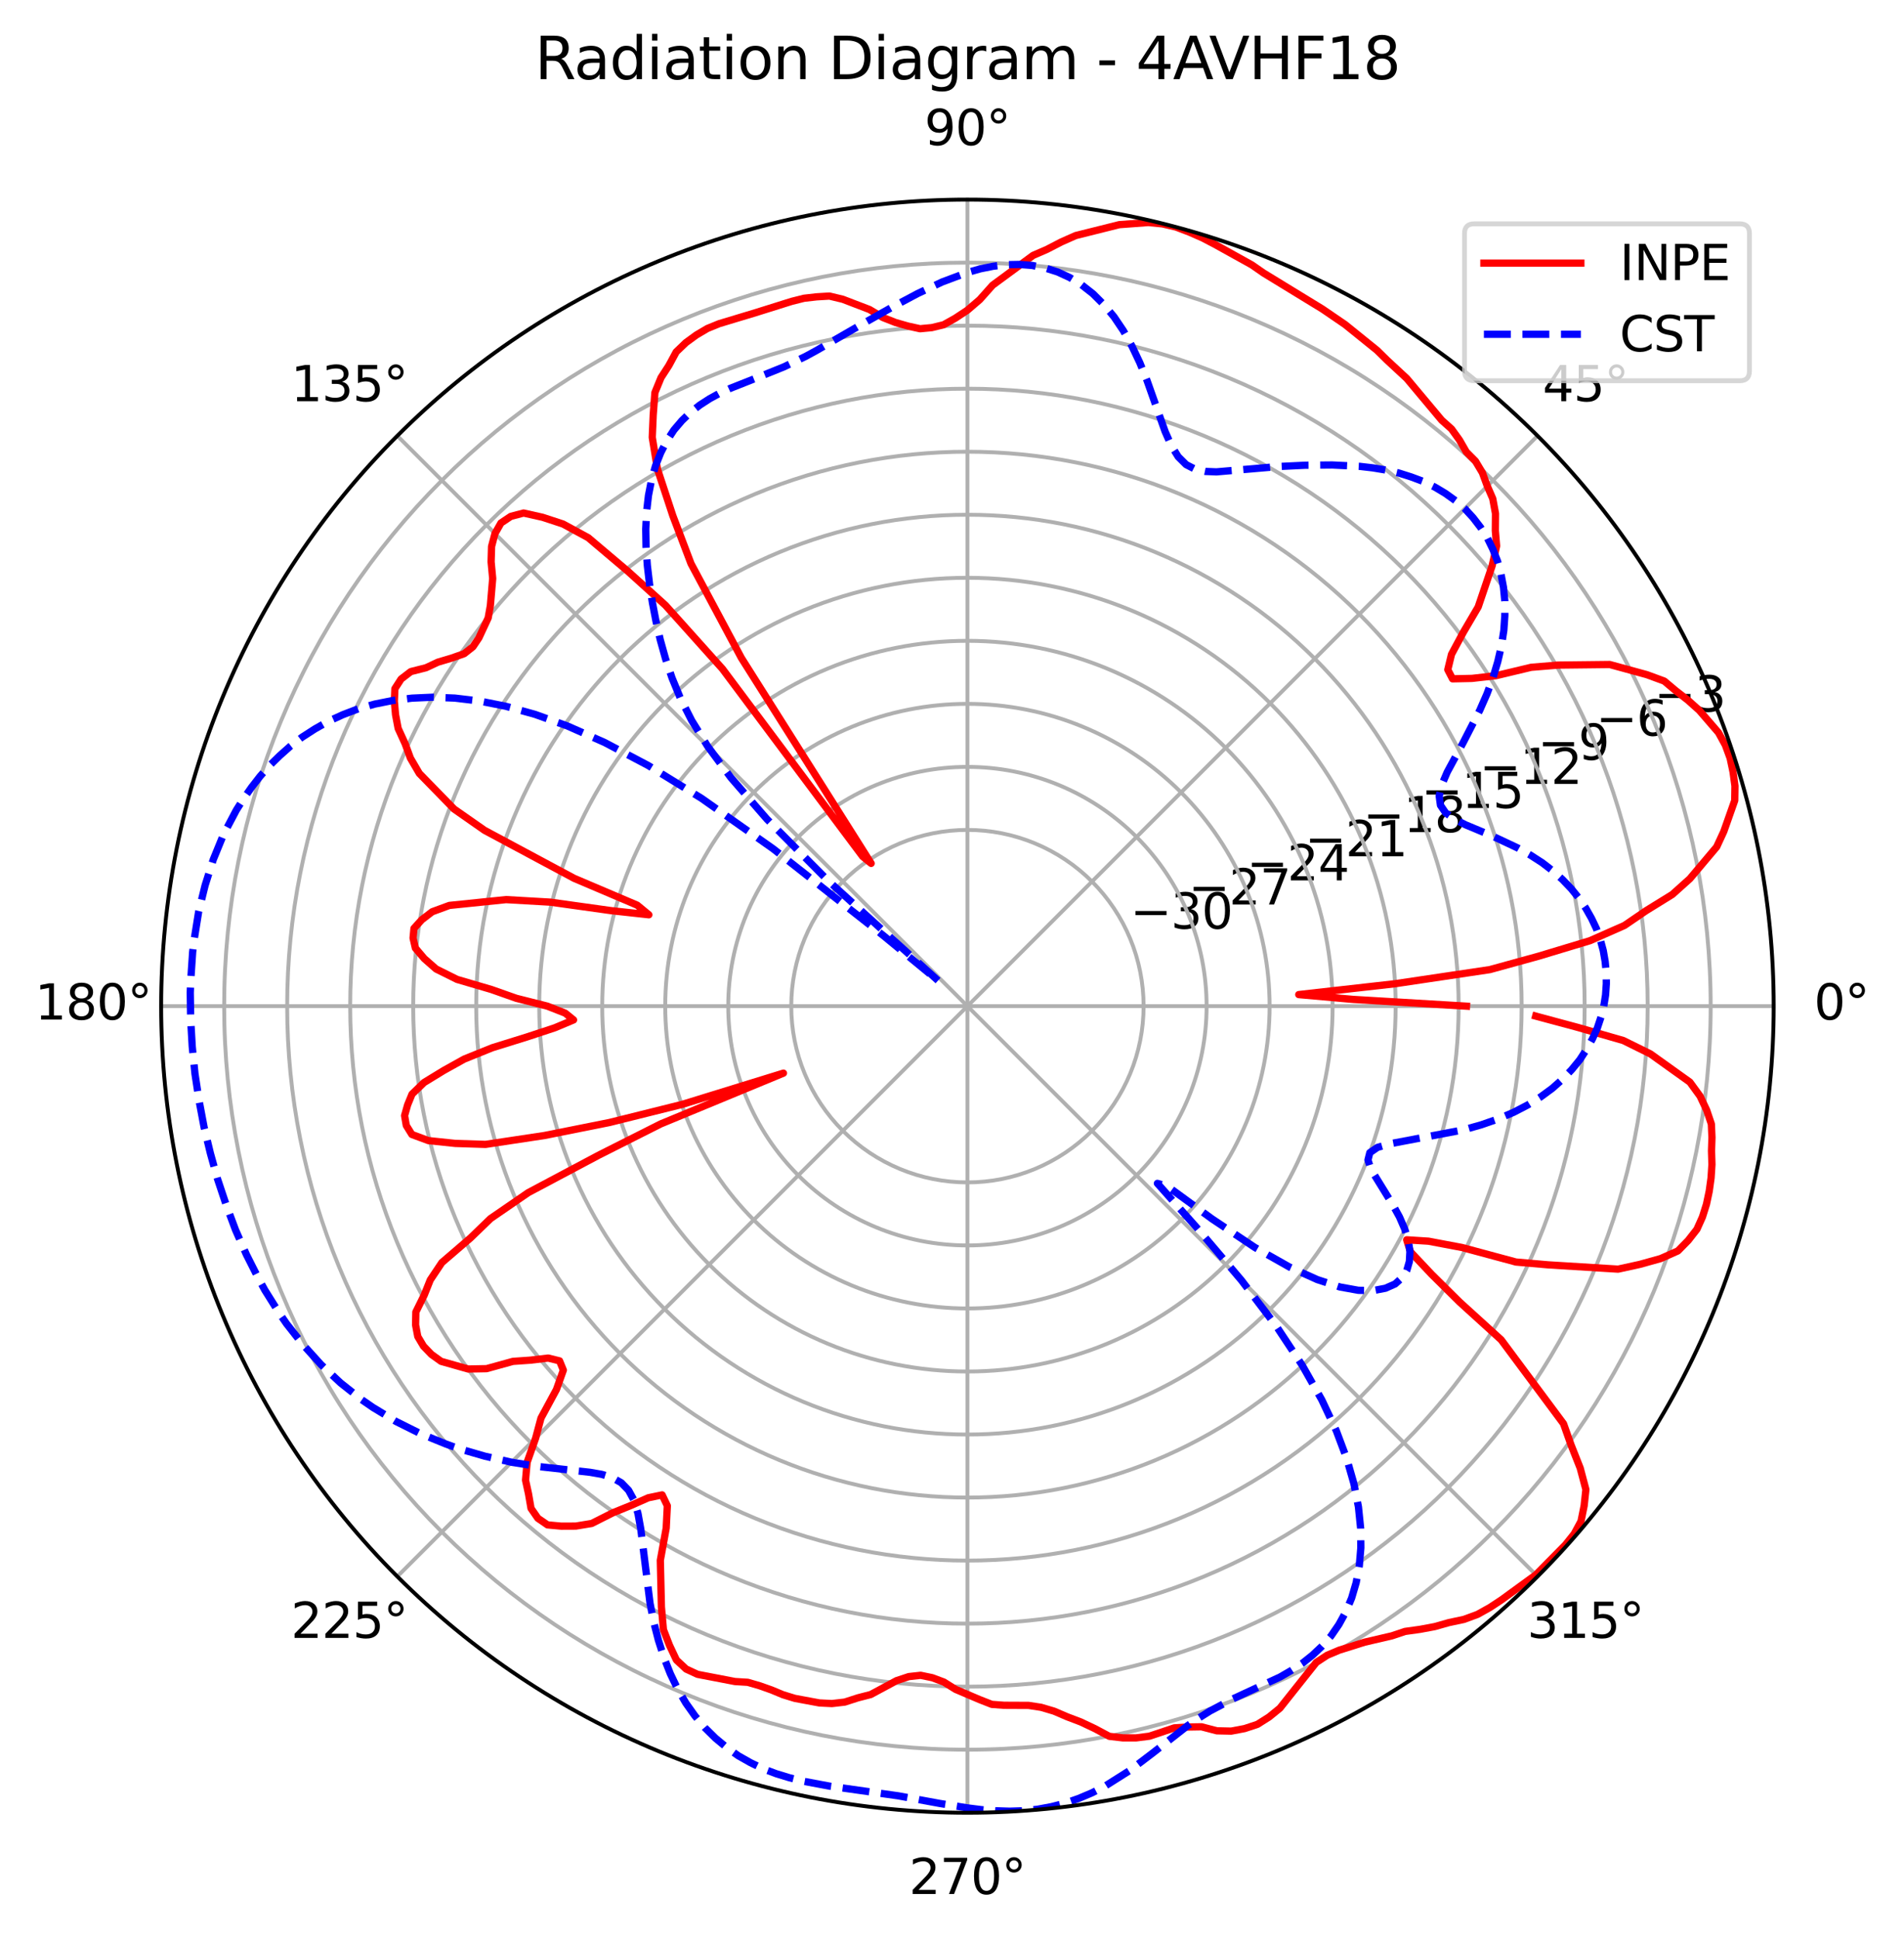 <?xml version="1.0" encoding="utf-8" standalone="no"?>
<!DOCTYPE svg PUBLIC "-//W3C//DTD SVG 1.1//EN"
  "http://www.w3.org/Graphics/SVG/1.1/DTD/svg11.dtd">
<svg xmlns:xlink="http://www.w3.org/1999/xlink" width="392.765pt" height="399.836pt" viewBox="0 0 392.765 399.836" xmlns="http://www.w3.org/2000/svg" version="1.1">
 <defs>
  <style type="text/css">*{stroke-linejoin: round; stroke-linecap: butt}</style>
 </defs>
 <g id="figure_1">
  <g id="patch_1">
   <path d="M 0 399.836 
L 392.765 399.836 
L 392.765 0 
L 0 0 
z
" style="fill: #ffffff"/>
  </g>
  <g id="axes_1">
   <g id="patch_2">
    <path d="M 365.884 207.477 
C 365.884 185.636 361.582 164.008 353.223 143.829 
C 344.865 123.651 332.614 105.315 317.17 89.871 
C 301.726 74.427 283.39 62.176 263.212 53.818 
C 243.033 45.459 221.405 41.157 199.564 41.157 
C 177.723 41.157 156.094 45.459 135.916 53.818 
C 115.737 62.176 97.402 74.427 81.958 89.871 
C 66.514 105.315 54.262 123.651 45.904 143.829 
C 37.546 164.008 33.244 185.636 33.244 207.477 
C 33.244 229.318 37.546 250.947 45.904 271.125 
C 54.262 291.303 66.514 309.639 81.958 325.083 
C 97.402 340.527 115.737 352.779 135.916 361.137 
C 156.094 369.495 177.723 373.797 199.564 373.797 
C 221.405 373.797 243.033 369.495 263.212 361.137 
C 283.39 352.779 301.726 340.527 317.17 325.083 
C 332.614 309.639 344.865 291.303 353.223 271.125 
C 361.582 250.947 365.884 229.318 365.884 207.477 
M 199.564 207.477 
C 199.564 207.477 199.564 207.477 199.564 207.477 
C 199.564 207.477 199.564 207.477 199.564 207.477 
C 199.564 207.477 199.564 207.477 199.564 207.477 
C 199.564 207.477 199.564 207.477 199.564 207.477 
C 199.564 207.477 199.564 207.477 199.564 207.477 
C 199.564 207.477 199.564 207.477 199.564 207.477 
C 199.564 207.477 199.564 207.477 199.564 207.477 
C 199.564 207.477 199.564 207.477 199.564 207.477 
C 199.564 207.477 199.564 207.477 199.564 207.477 
C 199.564 207.477 199.564 207.477 199.564 207.477 
C 199.564 207.477 199.564 207.477 199.564 207.477 
C 199.564 207.477 199.564 207.477 199.564 207.477 
C 199.564 207.477 199.564 207.477 199.564 207.477 
C 199.564 207.477 199.564 207.477 199.564 207.477 
C 199.564 207.477 199.564 207.477 199.564 207.477 
C 199.564 207.477 199.564 207.477 199.564 207.477 
M 365.884 207.477 
z
" style="fill: #ffffff"/>
   </g>
   <g id="matplotlib.axis_1">
    <g id="xtick_1">
     <g id="line2d_1">
      <path d="M 199.564 207.477 
L 365.884 207.477 
" clip-path="url(#p7d6d2add37)" style="fill: none; stroke: #b0b0b0; stroke-width: 0.8; stroke-linecap: square"/>
     </g>
     <g id="text_1">
      <!-- 0° -->
      <g transform="translate(374.202 210.237)scale(0.1 -0.1)">
       <defs>
        <path id="DejaVuSans-30" d="M 2034 4250 
Q 1547 4250 1301 3770 
Q 1056 3291 1056 2328 
Q 1056 1369 1301 889 
Q 1547 409 2034 409 
Q 2525 409 2770 889 
Q 3016 1369 3016 2328 
Q 3016 3291 2770 3770 
Q 2525 4250 2034 4250 
z
M 2034 4750 
Q 2819 4750 3233 4129 
Q 3647 3509 3647 2328 
Q 3647 1150 3233 529 
Q 2819 -91 2034 -91 
Q 1250 -91 836 529 
Q 422 1150 422 2328 
Q 422 3509 836 4129 
Q 1250 4750 2034 4750 
z
" transform="scale(0.016)"/>
        <path id="DejaVuSans-b0" d="M 1600 4347 
Q 1350 4347 1178 4173 
Q 1006 4000 1006 3750 
Q 1006 3503 1178 3333 
Q 1350 3163 1600 3163 
Q 1850 3163 2022 3333 
Q 2194 3503 2194 3750 
Q 2194 3997 2020 4172 
Q 1847 4347 1600 4347 
z
M 1600 4750 
Q 1800 4750 1984 4673 
Q 2169 4597 2303 4453 
Q 2447 4313 2519 4134 
Q 2591 3956 2591 3750 
Q 2591 3338 2302 3052 
Q 2013 2766 1594 2766 
Q 1172 2766 890 3047 
Q 609 3328 609 3750 
Q 609 4169 896 4459 
Q 1184 4750 1600 4750 
z
" transform="scale(0.016)"/>
       </defs>
       <use xlink:href="#DejaVuSans-30"/>
       <use xlink:href="#DejaVuSans-b0" x="63.623"/>
      </g>
     </g>
    </g>
    <g id="xtick_2">
     <g id="line2d_2">
      <path d="M 199.564 207.477 
L 317.17 89.871 
" clip-path="url(#p7d6d2add37)" style="fill: none; stroke: #b0b0b0; stroke-width: 0.8; stroke-linecap: square"/>
     </g>
     <g id="text_2">
      <!-- 45° -->
      <g transform="translate(318.207 82.731)scale(0.1 -0.1)">
       <defs>
        <path id="DejaVuSans-34" d="M 2419 4116 
L 825 1625 
L 2419 1625 
L 2419 4116 
z
M 2253 4666 
L 3047 4666 
L 3047 1625 
L 3713 1625 
L 3713 1100 
L 3047 1100 
L 3047 0 
L 2419 0 
L 2419 1100 
L 313 1100 
L 313 1709 
L 2253 4666 
z
" transform="scale(0.016)"/>
        <path id="DejaVuSans-35" d="M 691 4666 
L 3169 4666 
L 3169 4134 
L 1269 4134 
L 1269 2991 
Q 1406 3038 1543 3061 
Q 1681 3084 1819 3084 
Q 2600 3084 3056 2656 
Q 3513 2228 3513 1497 
Q 3513 744 3044 326 
Q 2575 -91 1722 -91 
Q 1428 -91 1123 -41 
Q 819 9 494 109 
L 494 744 
Q 775 591 1075 516 
Q 1375 441 1709 441 
Q 2250 441 2565 725 
Q 2881 1009 2881 1497 
Q 2881 1984 2565 2268 
Q 2250 2553 1709 2553 
Q 1456 2553 1204 2497 
Q 953 2441 691 2322 
L 691 4666 
z
" transform="scale(0.016)"/>
       </defs>
       <use xlink:href="#DejaVuSans-34"/>
       <use xlink:href="#DejaVuSans-35" x="63.623"/>
       <use xlink:href="#DejaVuSans-b0" x="127.246"/>
      </g>
     </g>
    </g>
    <g id="xtick_3">
     <g id="line2d_3">
      <path d="M 199.564 207.477 
L 199.564 41.157 
" clip-path="url(#p7d6d2add37)" style="fill: none; stroke: #b0b0b0; stroke-width: 0.8; stroke-linecap: square"/>
     </g>
     <g id="text_3">
      <!-- 90° -->
      <g transform="translate(190.701 29.917)scale(0.1 -0.1)">
       <defs>
        <path id="DejaVuSans-39" d="M 703 97 
L 703 672 
Q 941 559 1184 500 
Q 1428 441 1663 441 
Q 2288 441 2617 861 
Q 2947 1281 2994 2138 
Q 2813 1869 2534 1725 
Q 2256 1581 1919 1581 
Q 1219 1581 811 2004 
Q 403 2428 403 3163 
Q 403 3881 828 4315 
Q 1253 4750 1959 4750 
Q 2769 4750 3195 4129 
Q 3622 3509 3622 2328 
Q 3622 1225 3098 567 
Q 2575 -91 1691 -91 
Q 1453 -91 1209 -44 
Q 966 3 703 97 
z
M 1959 2075 
Q 2384 2075 2632 2365 
Q 2881 2656 2881 3163 
Q 2881 3666 2632 3958 
Q 2384 4250 1959 4250 
Q 1534 4250 1286 3958 
Q 1038 3666 1038 3163 
Q 1038 2656 1286 2365 
Q 1534 2075 1959 2075 
z
" transform="scale(0.016)"/>
       </defs>
       <use xlink:href="#DejaVuSans-39"/>
       <use xlink:href="#DejaVuSans-30" x="63.623"/>
       <use xlink:href="#DejaVuSans-b0" x="127.246"/>
      </g>
     </g>
    </g>
    <g id="xtick_4">
     <g id="line2d_4">
      <path d="M 199.564 207.477 
L 81.958 89.871 
" clip-path="url(#p7d6d2add37)" style="fill: none; stroke: #b0b0b0; stroke-width: 0.8; stroke-linecap: square"/>
     </g>
     <g id="text_4">
      <!-- 135° -->
      <g transform="translate(60.015 82.731)scale(0.1 -0.1)">
       <defs>
        <path id="DejaVuSans-31" d="M 794 531 
L 1825 531 
L 1825 4091 
L 703 3866 
L 703 4441 
L 1819 4666 
L 2450 4666 
L 2450 531 
L 3481 531 
L 3481 0 
L 794 0 
L 794 531 
z
" transform="scale(0.016)"/>
        <path id="DejaVuSans-33" d="M 2597 2516 
Q 3050 2419 3304 2112 
Q 3559 1806 3559 1356 
Q 3559 666 3084 287 
Q 2609 -91 1734 -91 
Q 1441 -91 1130 -33 
Q 819 25 488 141 
L 488 750 
Q 750 597 1062 519 
Q 1375 441 1716 441 
Q 2309 441 2620 675 
Q 2931 909 2931 1356 
Q 2931 1769 2642 2001 
Q 2353 2234 1838 2234 
L 1294 2234 
L 1294 2753 
L 1863 2753 
Q 2328 2753 2575 2939 
Q 2822 3125 2822 3475 
Q 2822 3834 2567 4026 
Q 2313 4219 1838 4219 
Q 1578 4219 1281 4162 
Q 984 4106 628 3988 
L 628 4550 
Q 988 4650 1302 4700 
Q 1616 4750 1894 4750 
Q 2613 4750 3031 4423 
Q 3450 4097 3450 3541 
Q 3450 3153 3228 2886 
Q 3006 2619 2597 2516 
z
" transform="scale(0.016)"/>
       </defs>
       <use xlink:href="#DejaVuSans-31"/>
       <use xlink:href="#DejaVuSans-33" x="63.623"/>
       <use xlink:href="#DejaVuSans-35" x="127.246"/>
       <use xlink:href="#DejaVuSans-b0" x="190.869"/>
      </g>
     </g>
    </g>
    <g id="xtick_5">
     <g id="line2d_5">
      <path d="M 199.564 207.477 
L 33.244 207.477 
" clip-path="url(#p7d6d2add37)" style="fill: none; stroke: #b0b0b0; stroke-width: 0.8; stroke-linecap: square"/>
     </g>
     <g id="text_5">
      <!-- 180° -->
      <g transform="translate(7.2 210.237)scale(0.1 -0.1)">
       <defs>
        <path id="DejaVuSans-38" d="M 2034 2216 
Q 1584 2216 1326 1975 
Q 1069 1734 1069 1313 
Q 1069 891 1326 650 
Q 1584 409 2034 409 
Q 2484 409 2743 651 
Q 3003 894 3003 1313 
Q 3003 1734 2745 1975 
Q 2488 2216 2034 2216 
z
M 1403 2484 
Q 997 2584 770 2862 
Q 544 3141 544 3541 
Q 544 4100 942 4425 
Q 1341 4750 2034 4750 
Q 2731 4750 3128 4425 
Q 3525 4100 3525 3541 
Q 3525 3141 3298 2862 
Q 3072 2584 2669 2484 
Q 3125 2378 3379 2068 
Q 3634 1759 3634 1313 
Q 3634 634 3220 271 
Q 2806 -91 2034 -91 
Q 1263 -91 848 271 
Q 434 634 434 1313 
Q 434 1759 690 2068 
Q 947 2378 1403 2484 
z
M 1172 3481 
Q 1172 3119 1398 2916 
Q 1625 2713 2034 2713 
Q 2441 2713 2670 2916 
Q 2900 3119 2900 3481 
Q 2900 3844 2670 4047 
Q 2441 4250 2034 4250 
Q 1625 4250 1398 4047 
Q 1172 3844 1172 3481 
z
" transform="scale(0.016)"/>
       </defs>
       <use xlink:href="#DejaVuSans-31"/>
       <use xlink:href="#DejaVuSans-38" x="63.623"/>
       <use xlink:href="#DejaVuSans-30" x="127.246"/>
       <use xlink:href="#DejaVuSans-b0" x="190.869"/>
      </g>
     </g>
    </g>
    <g id="xtick_6">
     <g id="line2d_6">
      <path d="M 199.564 207.477 
L 81.958 325.083 
" clip-path="url(#p7d6d2add37)" style="fill: none; stroke: #b0b0b0; stroke-width: 0.8; stroke-linecap: square"/>
     </g>
     <g id="text_6">
      <!-- 225° -->
      <g transform="translate(60.015 337.742)scale(0.1 -0.1)">
       <defs>
        <path id="DejaVuSans-32" d="M 1228 531 
L 3431 531 
L 3431 0 
L 469 0 
L 469 531 
Q 828 903 1448 1529 
Q 2069 2156 2228 2338 
Q 2531 2678 2651 2914 
Q 2772 3150 2772 3378 
Q 2772 3750 2511 3984 
Q 2250 4219 1831 4219 
Q 1534 4219 1204 4116 
Q 875 4013 500 3803 
L 500 4441 
Q 881 4594 1212 4672 
Q 1544 4750 1819 4750 
Q 2544 4750 2975 4387 
Q 3406 4025 3406 3419 
Q 3406 3131 3298 2873 
Q 3191 2616 2906 2266 
Q 2828 2175 2409 1742 
Q 1991 1309 1228 531 
z
" transform="scale(0.016)"/>
       </defs>
       <use xlink:href="#DejaVuSans-32"/>
       <use xlink:href="#DejaVuSans-32" x="63.623"/>
       <use xlink:href="#DejaVuSans-35" x="127.246"/>
       <use xlink:href="#DejaVuSans-b0" x="190.869"/>
      </g>
     </g>
    </g>
    <g id="xtick_7">
     <g id="line2d_7">
      <path d="M 199.564 207.477 
L 199.564 373.797 
" clip-path="url(#p7d6d2add37)" style="fill: none; stroke: #b0b0b0; stroke-width: 0.8; stroke-linecap: square"/>
     </g>
     <g id="text_7">
      <!-- 270° -->
      <g transform="translate(187.52 390.557)scale(0.1 -0.1)">
       <defs>
        <path id="DejaVuSans-37" d="M 525 4666 
L 3525 4666 
L 3525 4397 
L 1831 0 
L 1172 0 
L 2766 4134 
L 525 4134 
L 525 4666 
z
" transform="scale(0.016)"/>
       </defs>
       <use xlink:href="#DejaVuSans-32"/>
       <use xlink:href="#DejaVuSans-37" x="63.623"/>
       <use xlink:href="#DejaVuSans-30" x="127.246"/>
       <use xlink:href="#DejaVuSans-b0" x="190.869"/>
      </g>
     </g>
    </g>
    <g id="xtick_8">
     <g id="line2d_8">
      <path d="M 199.564 207.477 
L 317.17 325.083 
" clip-path="url(#p7d6d2add37)" style="fill: none; stroke: #b0b0b0; stroke-width: 0.8; stroke-linecap: square"/>
     </g>
     <g id="text_8">
      <!-- 315° -->
      <g transform="translate(315.025 337.742)scale(0.1 -0.1)">
       <use xlink:href="#DejaVuSans-33"/>
       <use xlink:href="#DejaVuSans-31" x="63.623"/>
       <use xlink:href="#DejaVuSans-35" x="127.246"/>
       <use xlink:href="#DejaVuSans-b0" x="190.869"/>
      </g>
     </g>
    </g>
   </g>
   <g id="matplotlib.axis_2">
    <g id="ytick_1">
     <g id="line2d_9">
      <path d="M 235.906 207.477 
C 235.906 202.705 234.966 197.979 233.139 193.57 
C 231.313 189.161 228.636 185.154 225.261 181.78 
C 221.887 178.405 217.88 175.728 213.471 173.902 
C 209.062 172.075 204.336 171.135 199.564 171.135 
C 194.791 171.135 190.065 172.075 185.656 173.902 
C 181.247 175.728 177.241 178.405 173.866 181.78 
C 170.492 185.154 167.815 189.161 165.988 193.57 
C 164.162 197.979 163.222 202.705 163.222 207.477 
C 163.222 212.25 164.162 216.976 165.988 221.385 
C 167.815 225.794 170.492 229.8 173.866 233.175 
C 177.241 236.549 181.247 239.226 185.656 241.053 
C 190.065 242.879 194.791 243.819 199.564 243.819 
C 204.336 243.819 209.062 242.879 213.471 241.053 
C 217.88 239.226 221.887 236.549 225.261 233.175 
C 228.636 229.8 231.313 225.794 233.139 221.385 
C 234.966 216.976 235.906 212.25 235.906 207.477 
" clip-path="url(#p7d6d2add37)" style="fill: none; stroke: #b0b0b0; stroke-width: 0.8; stroke-linecap: square"/>
     </g>
     <g id="text_9">
      <!-- −30 -->
      <g transform="translate(233.139 191.49)scale(0.1 -0.1)">
       <defs>
        <path id="DejaVuSans-2212" d="M 678 2272 
L 4684 2272 
L 4684 1741 
L 678 1741 
L 678 2272 
z
" transform="scale(0.016)"/>
       </defs>
       <use xlink:href="#DejaVuSans-2212"/>
       <use xlink:href="#DejaVuSans-33" x="83.789"/>
       <use xlink:href="#DejaVuSans-30" x="147.412"/>
      </g>
     </g>
    </g>
    <g id="ytick_2">
     <g id="line2d_10">
      <path d="M 248.903 207.477 
C 248.903 200.998 247.627 194.582 245.148 188.596 
C 242.668 182.61 239.034 177.17 234.452 172.589 
C 229.871 168.007 224.431 164.373 218.445 161.893 
C 212.459 159.414 206.043 158.137 199.564 158.137 
C 193.085 158.137 186.668 159.414 180.682 161.893 
C 174.696 164.373 169.257 168.007 164.675 172.589 
C 160.094 177.17 156.459 182.61 153.98 188.596 
C 151.5 194.582 150.224 200.998 150.224 207.477 
C 150.224 213.956 151.5 220.373 153.98 226.359 
C 156.459 232.345 160.094 237.784 164.675 242.366 
C 169.257 246.947 174.696 250.582 180.682 253.061 
C 186.668 255.541 193.085 256.817 199.564 256.817 
C 206.043 256.817 212.459 255.541 218.445 253.061 
C 224.431 250.582 229.871 246.947 234.452 242.366 
C 239.034 237.784 242.668 232.345 245.148 226.359 
C 247.627 220.373 248.903 213.956 248.903 207.477 
" clip-path="url(#p7d6d2add37)" style="fill: none; stroke: #b0b0b0; stroke-width: 0.8; stroke-linecap: square"/>
     </g>
     <g id="text_10">
      <!-- −27 -->
      <g transform="translate(245.148 186.516)scale(0.1 -0.1)">
       <use xlink:href="#DejaVuSans-2212"/>
       <use xlink:href="#DejaVuSans-32" x="83.789"/>
       <use xlink:href="#DejaVuSans-37" x="147.412"/>
      </g>
     </g>
    </g>
    <g id="ytick_3">
     <g id="line2d_11">
      <path d="M 261.901 207.477 
C 261.901 199.291 260.289 191.185 257.156 183.622 
C 254.023 176.059 249.431 169.186 243.643 163.398 
C 237.855 157.609 230.982 153.018 223.419 149.885 
C 215.856 146.752 207.75 145.14 199.564 145.14 
C 191.378 145.14 183.271 146.752 175.708 149.885 
C 168.145 153.018 161.273 157.609 155.484 163.398 
C 149.696 169.186 145.104 176.059 141.971 183.622 
C 138.839 191.185 137.226 199.291 137.226 207.477 
C 137.226 215.663 138.839 223.77 141.971 231.333 
C 145.104 238.896 149.696 245.768 155.484 251.556 
C 161.273 257.345 168.145 261.937 175.708 265.07 
C 183.271 268.202 191.378 269.815 199.564 269.815 
C 207.75 269.815 215.856 268.202 223.419 265.07 
C 230.982 261.937 237.855 257.345 243.643 251.556 
C 249.431 245.768 254.023 238.896 257.156 231.333 
C 260.289 223.77 261.901 215.663 261.901 207.477 
" clip-path="url(#p7d6d2add37)" style="fill: none; stroke: #b0b0b0; stroke-width: 0.8; stroke-linecap: square"/>
     </g>
     <g id="text_11">
      <!-- −24 -->
      <g transform="translate(257.156 181.542)scale(0.1 -0.1)">
       <use xlink:href="#DejaVuSans-2212"/>
       <use xlink:href="#DejaVuSans-32" x="83.789"/>
       <use xlink:href="#DejaVuSans-34" x="147.412"/>
      </g>
     </g>
    </g>
    <g id="ytick_4">
     <g id="line2d_12">
      <path d="M 274.899 207.477 
C 274.899 197.584 272.95 187.787 269.165 178.648 
C 265.379 169.508 259.829 161.202 252.834 154.207 
C 245.838 147.212 237.533 141.662 228.393 137.876 
C 219.253 134.091 209.457 132.142 199.564 132.142 
C 189.671 132.142 179.874 134.091 170.734 137.876 
C 161.594 141.662 153.289 147.212 146.294 154.207 
C 139.298 161.202 133.749 169.508 129.963 178.648 
C 126.177 187.787 124.228 197.584 124.228 207.477 
C 124.228 217.37 126.177 227.167 129.963 236.307 
C 133.749 245.447 139.298 253.752 146.294 260.747 
C 153.289 267.743 161.594 273.292 170.734 277.078 
C 179.874 280.864 189.671 282.813 199.564 282.813 
C 209.457 282.813 219.253 280.864 228.393 277.078 
C 237.533 273.292 245.838 267.743 252.834 260.747 
C 259.829 253.752 265.379 245.447 269.165 236.307 
C 272.95 227.167 274.899 217.37 274.899 207.477 
" clip-path="url(#p7d6d2add37)" style="fill: none; stroke: #b0b0b0; stroke-width: 0.8; stroke-linecap: square"/>
     </g>
     <g id="text_12">
      <!-- −21 -->
      <g transform="translate(269.165 176.568)scale(0.1 -0.1)">
       <use xlink:href="#DejaVuSans-2212"/>
       <use xlink:href="#DejaVuSans-32" x="83.789"/>
       <use xlink:href="#DejaVuSans-31" x="147.412"/>
      </g>
     </g>
    </g>
    <g id="ytick_5">
     <g id="line2d_13">
      <path d="M 287.897 207.477 
C 287.897 195.877 285.612 184.39 281.173 173.674 
C 276.734 162.957 270.227 153.219 262.025 145.016 
C 253.822 136.814 244.084 130.307 233.367 125.868 
C 222.651 121.429 211.164 119.144 199.564 119.144 
C 187.964 119.144 176.477 121.429 165.76 125.868 
C 155.043 130.307 145.305 136.814 137.103 145.016 
C 128.9 153.219 122.394 162.957 117.955 173.674 
C 113.516 184.39 111.231 195.877 111.231 207.477 
C 111.231 219.077 113.516 230.564 117.955 241.281 
C 122.394 251.998 128.9 261.736 137.103 269.938 
C 145.305 278.14 155.043 284.647 165.76 289.086 
C 176.477 293.525 187.964 295.81 199.564 295.81 
C 211.164 295.81 222.651 293.525 233.367 289.086 
C 244.084 284.647 253.822 278.14 262.025 269.938 
C 270.227 261.736 276.734 251.998 281.173 241.281 
C 285.612 230.564 287.897 219.077 287.897 207.477 
" clip-path="url(#p7d6d2add37)" style="fill: none; stroke: #b0b0b0; stroke-width: 0.8; stroke-linecap: square"/>
     </g>
     <g id="text_13">
      <!-- −18 -->
      <g transform="translate(281.173 171.594)scale(0.1 -0.1)">
       <use xlink:href="#DejaVuSans-2212"/>
       <use xlink:href="#DejaVuSans-31" x="83.789"/>
       <use xlink:href="#DejaVuSans-38" x="147.412"/>
      </g>
     </g>
    </g>
    <g id="ytick_6">
     <g id="line2d_14">
      <path d="M 300.895 207.477 
C 300.895 194.171 298.274 180.993 293.181 168.7 
C 288.089 156.406 280.625 145.235 271.216 135.825 
C 261.806 126.416 250.635 118.952 238.341 113.86 
C 226.048 108.767 212.87 106.146 199.564 106.146 
C 186.257 106.146 173.08 108.767 160.786 113.86 
C 148.492 118.952 137.321 126.416 127.912 135.825 
C 118.503 145.235 111.038 156.406 105.946 168.7 
C 100.854 180.993 98.233 194.171 98.233 207.477 
C 98.233 220.784 100.854 233.961 105.946 246.255 
C 111.038 258.549 118.503 269.72 127.912 279.129 
C 137.321 288.538 148.492 296.003 160.786 301.095 
C 173.08 306.187 186.257 308.808 199.564 308.808 
C 212.87 308.808 226.048 306.187 238.341 301.095 
C 250.635 296.003 261.806 288.538 271.216 279.129 
C 280.625 269.72 288.089 258.549 293.181 246.255 
C 298.274 233.961 300.895 220.784 300.895 207.477 
" clip-path="url(#p7d6d2add37)" style="fill: none; stroke: #b0b0b0; stroke-width: 0.8; stroke-linecap: square"/>
     </g>
     <g id="text_14">
      <!-- −15 -->
      <g transform="translate(293.181 166.62)scale(0.1 -0.1)">
       <use xlink:href="#DejaVuSans-2212"/>
       <use xlink:href="#DejaVuSans-31" x="83.789"/>
       <use xlink:href="#DejaVuSans-35" x="147.412"/>
      </g>
     </g>
    </g>
    <g id="ytick_7">
     <g id="line2d_15">
      <path d="M 313.893 207.477 
C 313.893 192.464 310.935 177.596 305.19 163.725 
C 299.444 149.855 291.023 137.251 280.406 126.635 
C 269.79 116.018 257.186 107.597 243.315 101.851 
C 229.445 96.106 214.577 93.148 199.564 93.148 
C 184.55 93.148 169.683 96.106 155.812 101.851 
C 141.941 107.597 129.337 116.018 118.721 126.635 
C 108.105 137.251 99.683 149.855 93.938 163.725 
C 88.192 177.596 85.235 192.464 85.235 207.477 
C 85.235 222.491 88.192 237.358 93.938 251.229 
C 99.683 265.1 108.105 277.704 118.721 288.32 
C 129.337 298.936 141.941 307.358 155.812 313.103 
C 169.683 318.849 184.55 321.806 199.564 321.806 
C 214.577 321.806 229.445 318.849 243.315 313.103 
C 257.186 307.358 269.79 298.936 280.406 288.32 
C 291.023 277.704 299.444 265.1 305.19 251.229 
C 310.935 237.358 313.893 222.491 313.893 207.477 
" clip-path="url(#p7d6d2add37)" style="fill: none; stroke: #b0b0b0; stroke-width: 0.8; stroke-linecap: square"/>
     </g>
     <g id="text_15">
      <!-- −12 -->
      <g transform="translate(305.19 161.646)scale(0.1 -0.1)">
       <use xlink:href="#DejaVuSans-2212"/>
       <use xlink:href="#DejaVuSans-31" x="83.789"/>
       <use xlink:href="#DejaVuSans-32" x="147.412"/>
      </g>
     </g>
    </g>
    <g id="ytick_8">
     <g id="line2d_16">
      <path d="M 326.89 207.477 
C 326.89 190.757 323.597 174.199 317.198 158.751 
C 310.8 143.304 301.42 129.267 289.597 117.444 
C 277.774 105.621 263.737 96.241 248.29 89.843 
C 232.842 83.444 216.284 80.151 199.564 80.151 
C 182.843 80.151 166.286 83.444 150.838 89.843 
C 135.39 96.241 121.353 105.621 109.53 117.444 
C 97.707 129.267 88.328 143.304 81.929 158.751 
C 75.531 174.199 72.237 190.757 72.237 207.477 
C 72.237 224.198 75.531 240.755 81.929 256.203 
C 88.328 271.651 97.707 285.688 109.53 297.511 
C 121.353 309.334 135.39 318.713 150.838 325.112 
C 166.286 331.51 182.843 334.804 199.564 334.804 
C 216.284 334.804 232.842 331.51 248.29 325.112 
C 263.737 318.713 277.774 309.334 289.597 297.511 
C 301.42 285.688 310.8 271.651 317.198 256.203 
C 323.597 240.755 326.89 224.198 326.89 207.477 
" clip-path="url(#p7d6d2add37)" style="fill: none; stroke: #b0b0b0; stroke-width: 0.8; stroke-linecap: square"/>
     </g>
     <g id="text_16">
      <!-- −9 -->
      <g transform="translate(317.198 156.672)scale(0.1 -0.1)">
       <use xlink:href="#DejaVuSans-2212"/>
       <use xlink:href="#DejaVuSans-39" x="83.789"/>
      </g>
     </g>
    </g>
    <g id="ytick_9">
     <g id="line2d_17">
      <path d="M 339.888 207.477 
C 339.888 189.05 336.258 170.802 329.207 153.777 
C 322.155 136.753 311.818 121.283 298.788 108.253 
C 285.758 95.223 270.288 84.886 253.264 77.834 
C 236.239 70.783 217.991 67.153 199.564 67.153 
C 181.137 67.153 162.888 70.783 145.864 77.834 
C 128.839 84.886 113.369 95.223 100.339 108.253 
C 87.309 121.283 76.973 136.753 69.921 153.777 
C 62.869 170.802 59.239 189.05 59.239 207.477 
C 59.239 225.904 62.869 244.152 69.921 261.177 
C 76.973 278.202 87.309 293.671 100.339 306.702 
C 113.369 319.732 128.839 330.068 145.864 337.12 
C 162.888 344.172 181.137 347.802 199.564 347.802 
C 217.991 347.802 236.239 344.172 253.264 337.12 
C 270.288 330.068 285.758 319.732 298.788 306.702 
C 311.818 293.671 322.155 278.202 329.207 261.177 
C 336.258 244.152 339.888 225.904 339.888 207.477 
" clip-path="url(#p7d6d2add37)" style="fill: none; stroke: #b0b0b0; stroke-width: 0.8; stroke-linecap: square"/>
     </g>
     <g id="text_17">
      <!-- −6 -->
      <g transform="translate(329.207 151.698)scale(0.1 -0.1)">
       <defs>
        <path id="DejaVuSans-36" d="M 2113 2584 
Q 1688 2584 1439 2293 
Q 1191 2003 1191 1497 
Q 1191 994 1439 701 
Q 1688 409 2113 409 
Q 2538 409 2786 701 
Q 3034 994 3034 1497 
Q 3034 2003 2786 2293 
Q 2538 2584 2113 2584 
z
M 3366 4563 
L 3366 3988 
Q 3128 4100 2886 4159 
Q 2644 4219 2406 4219 
Q 1781 4219 1451 3797 
Q 1122 3375 1075 2522 
Q 1259 2794 1537 2939 
Q 1816 3084 2150 3084 
Q 2853 3084 3261 2657 
Q 3669 2231 3669 1497 
Q 3669 778 3244 343 
Q 2819 -91 2113 -91 
Q 1303 -91 875 529 
Q 447 1150 447 2328 
Q 447 3434 972 4092 
Q 1497 4750 2381 4750 
Q 2619 4750 2861 4703 
Q 3103 4656 3366 4563 
z
" transform="scale(0.016)"/>
       </defs>
       <use xlink:href="#DejaVuSans-2212"/>
       <use xlink:href="#DejaVuSans-36" x="83.789"/>
      </g>
     </g>
    </g>
    <g id="ytick_10">
     <g id="line2d_18">
      <path d="M 352.886 207.477 
C 352.886 187.343 348.92 167.405 341.215 148.803 
C 333.51 130.202 322.216 113.299 307.979 99.062 
C 293.742 84.825 276.839 73.531 258.238 65.826 
C 239.636 58.121 219.698 54.155 199.564 54.155 
C 179.43 54.155 159.491 58.121 140.89 65.826 
C 122.288 73.531 105.386 84.825 91.149 99.062 
C 76.912 113.299 65.617 130.202 57.913 148.803 
C 50.208 167.405 46.242 187.343 46.242 207.477 
C 46.242 227.611 50.208 247.55 57.913 266.151 
C 65.617 284.753 76.912 301.655 91.149 315.892 
C 105.386 330.129 122.288 341.423 140.89 349.128 
C 159.491 356.833 179.43 360.799 199.564 360.799 
C 219.698 360.799 239.636 356.833 258.238 349.128 
C 276.839 341.423 293.742 330.129 307.979 315.892 
C 322.216 301.655 333.51 284.753 341.215 266.151 
C 348.92 247.55 352.886 227.611 352.886 207.477 
" clip-path="url(#p7d6d2add37)" style="fill: none; stroke: #b0b0b0; stroke-width: 0.8; stroke-linecap: square"/>
     </g>
     <g id="text_18">
      <!-- −3 -->
      <g transform="translate(341.215 146.724)scale(0.1 -0.1)">
       <use xlink:href="#DejaVuSans-2212"/>
       <use xlink:href="#DejaVuSans-33" x="83.789"/>
      </g>
     </g>
    </g>
   </g>
   <g id="line2d_19">
    <path d="M 302.515 207.477 
L 279.163 206.088 
L 267.912 205.09 
L 287.759 202.855 
L 307.334 199.941 
L 317.411 197.167 
L 327.977 193.98 
L 335.105 190.835 
L 339.544 187.804 
L 344.973 184.447 
L 348.59 181.2 
L 354.129 174.623 
L 355.593 171.455 
L 357.848 165.065 
L 357.892 162.077 
L 357.502 159.191 
L 356.903 156.355 
L 355.909 153.643 
L 354.506 151.083 
L 350.535 146.481 
L 348.195 144.387 
L 345.674 142.425 
L 343.315 140.445 
L 339.717 139.12 
L 332.062 137.026 
L 321.377 137.148 
L 315.857 137.601 
L 308.627 139.327 
L 303.634 139.893 
L 299.634 139.979 
L 298.654 138.094 
L 299.422 134.926 
L 301.85 130.399 
L 304.924 125.161 
L 307.812 116.646 
L 308.728 112.582 
L 308.465 109.422 
L 308.496 105.896 
L 307.932 102.828 
L 306.806 100.235 
L 305.79 97.476 
L 304.363 95.094 
L 302.472 93.186 
L 301.056 90.724 
L 299.429 88.462 
L 297.405 86.653 
L 290.195 78.043 
L 286.092 74.236 
L 284.068 72.243 
L 277.475 66.921 
L 272.806 63.732 
L 260.645 56.297 
L 258.237 54.627 
L 250.605 50.389 
L 248.005 49.034 
L 245.333 47.863 
L 242.611 46.824 
L 239.783 46.165 
L 236.87 45.884 
L 230.888 46.327 
L 221.896 48.576 
L 218.912 49.901 
L 215.965 51.427 
L 213.108 52.667 
L 204.755 58.812 
L 202.107 61.785 
L 199.564 63.964 
L 197.087 65.602 
L 194.657 66.966 
L 192.231 67.557 
L 189.796 67.789 
L 187.294 67.238 
L 184.747 66.508 
L 182.128 65.477 
L 179.375 63.829 
L 173.862 61.715 
L 171.101 61.051 
L 168.474 61.209 
L 165.863 61.504 
L 163.327 62.14 
L 155.846 64.484 
L 148.343 66.748 
L 145.922 67.736 
L 143.647 69.079 
L 141.486 70.655 
L 139.496 72.564 
L 137.969 75.388 
L 136.355 77.881 
L 135.097 80.953 
L 134.747 85.575 
L 134.549 90.188 
L 135.623 96.729 
L 138.786 106.325 
L 142.547 116.231 
L 152.924 135.659 
L 179.707 178.038 
L 177.949 176.607 
L 149.028 137.921 
L 137.27 124.81 
L 129.451 117.737 
L 121.338 110.876 
L 116.138 108.054 
L 111.934 106.671 
L 108.005 105.791 
L 105.382 106.479 
L 103.344 107.839 
L 102.107 110.021 
L 101.403 112.684 
L 101.31 115.854 
L 101.635 119.302 
L 101.153 124.901 
L 100.703 127.422 
L 98.786 131.536 
L 97.557 133.365 
L 95.757 134.791 
L 93.158 135.705 
L 90.337 136.544 
L 87.885 137.692 
L 84.745 138.487 
L 82.737 140.027 
L 81.46 142.011 
L 81.349 144.621 
L 81.594 147.369 
L 82.129 150.2 
L 83.586 153.396 
L 84.654 156.316 
L 86.499 159.484 
L 93.666 166.827 
L 99.959 171.224 
L 118.422 181.113 
L 131.444 186.651 
L 133.848 188.633 
L 126.055 187.78 
L 113.552 186.032 
L 104.393 185.505 
L 92.699 186.705 
L 89.156 188.009 
L 87.011 189.651 
L 85.399 191.432 
L 85.21 193.436 
L 85.689 195.508 
L 87.526 197.675 
L 89.961 199.813 
L 94.279 201.959 
L 101.386 204.049 
L 106.501 205.853 
L 112.925 207.477 
L 116.607 208.925 
L 118.316 210.314 
L 114.437 211.939 
L 108.693 213.832 
L 101.553 216.052 
L 95.767 218.387 
L 91.536 220.741 
L 87.459 223.233 
L 84.991 225.624 
L 84.083 227.84 
L 83.461 230.045 
L 83.809 232.082 
L 84.961 233.935 
L 88.375 235.2 
L 93.927 235.783 
L 100.155 235.982 
L 112.335 234.146 
L 125.732 231.467 
L 140.778 227.719 
L 161.615 221.289 
L 136.278 231.77 
L 123.5 238.209 
L 108.96 245.936 
L 101.195 251.274 
L 97.05 255.28 
L 91.148 260.355 
L 88.755 263.937 
L 87.508 267.058 
L 85.784 270.546 
L 85.727 273.201 
L 86.182 275.604 
L 87.359 277.59 
L 88.992 279.283 
L 90.984 280.715 
L 96.579 282.3 
L 100.364 282.229 
L 105.808 280.727 
L 109.421 280.474 
L 113.085 280.042 
L 115.424 280.619 
L 116.208 282.531 
L 114.78 286.54 
L 111.6 292.422 
L 110.495 296.546 
L 108.738 301.53 
L 108.41 305.227 
L 109.023 308.033 
L 109.541 311.037 
L 110.955 313.077 
L 112.945 314.442 
L 115.788 314.705 
L 118.773 314.691 
L 122.062 314.149 
L 126.408 311.954 
L 130.103 310.457 
L 133.73 308.852 
L 136.589 308.258 
L 137.661 310.501 
L 137.428 315.1 
L 136.217 321.757 
L 136.44 331.364 
L 136.857 336.045 
L 138.107 339.272 
L 139.535 342.304 
L 141.54 344.172 
L 143.896 345.26 
L 151.61 346.744 
L 154.261 346.904 
L 156.718 347.62 
L 159.133 348.475 
L 161.518 349.465 
L 163.975 350.217 
L 169.024 351.156 
L 171.611 351.284 
L 174.26 350.982 
L 176.974 350.105 
L 179.614 349.426 
L 184.945 346.563 
L 187.468 345.727 
L 189.915 345.459 
L 192.306 345.956 
L 194.697 346.846 
L 197.105 348.348 
L 202.06 350.462 
L 204.591 351.453 
L 207.119 351.642 
L 212.179 351.666 
L 214.76 352.061 
L 217.413 352.845 
L 220.159 354.021 
L 222.941 355.078 
L 225.831 356.443 
L 228.831 358.042 
L 231.636 358.364 
L 234.398 358.36 
L 237.097 358.015 
L 242.238 356.301 
L 245.009 356.122 
L 247.847 356.077 
L 251.015 356.903 
L 253.974 356.968 
L 256.747 356.444 
L 259.396 355.568 
L 261.784 354.059 
L 264.017 352.242 
L 271.52 342.807 
L 273.761 341.333 
L 276.24 340.284 
L 281.515 338.626 
L 287.142 337.317 
L 289.844 336.411 
L 292.929 335.983 
L 295.971 335.414 
L 298.877 334.592 
L 301.969 333.937 
L 304.801 332.894 
L 307.352 331.473 
L 309.772 329.876 
L 316.827 324.74 
L 322.925 318.552 
L 324.734 316.286 
L 326.139 313.687 
L 326.782 310.496 
L 327.143 307.153 
L 325.971 302.732 
L 324.077 297.942 
L 322.528 293.578 
L 309.667 276.277 
L 301.076 268.472 
L 295.3 262.75 
L 290.952 258.135 
L 290.174 255.655 
L 294.68 255.941 
L 301.613 257.25 
L 312.715 260.24 
L 319.373 260.82 
L 333.784 261.706 
L 338.273 260.723 
L 342.569 259.527 
L 346.13 257.944 
L 348.25 255.788 
L 350.048 253.485 
L 351.186 250.954 
L 352.014 248.326 
L 352.586 245.63 
L 352.967 242.893 
L 353.146 240.122 
L 353.059 237.314 
L 353.151 234.559 
L 353.027 231.783 
L 352.055 228.908 
L 350.698 226.034 
L 348.59 223.141 
L 340.467 217.33 
L 334.872 214.568 
L 325.531 211.876 
L 316.786 209.523 
L 316.786 209.523 
" clip-path="url(#p7d6d2add37)" style="fill: none; stroke: #ff0000; stroke-width: 1.5; stroke-linecap: square"/>
   </g>
   <g id="line2d_20">
    <path d="M 330.833 207.477 
L 331.203 205.179 
L 331.359 202.875 
L 331.345 200.571 
L 331.118 198.278 
L 330.722 196.002 
L 330.114 193.756 
L 329.338 191.543 
L 328.311 189.383 
L 327.12 187.274 
L 325.724 185.232 
L 324.126 183.265 
L 322.328 181.383 
L 320.334 179.595 
L 318.148 177.911 
L 315.73 176.35 
L 313.17 174.901 
L 307.72 172.335 
L 302.316 170.079 
L 300.029 168.912 
L 298.216 167.619 
L 297.147 166.056 
L 296.884 164.148 
L 297.409 161.851 
L 298.544 159.201 
L 301.849 153.091 
L 305.254 146.457 
L 306.736 143.082 
L 307.984 139.729 
L 308.965 136.431 
L 309.72 133.176 
L 310.216 129.997 
L 310.425 126.932 
L 310.421 123.94 
L 310.141 121.085 
L 309.626 118.35 
L 308.917 115.719 
L 307.953 113.256 
L 306.807 110.915 
L 305.423 108.762 
L 303.871 106.749 
L 302.158 104.883 
L 300.232 103.233 
L 298.16 101.745 
L 295.952 100.427 
L 293.615 99.284 
L 291.127 98.356 
L 288.582 97.549 
L 285.929 96.934 
L 283.205 96.482 
L 280.44 96.161 
L 274.834 95.884 
L 269.264 95.934 
L 263.812 96.196 
L 250.939 97.303 
L 248.656 97.214 
L 246.555 96.773 
L 244.681 95.809 
L 243.051 94.189 
L 241.63 91.901 
L 240.354 89.013 
L 236.582 78.378 
L 235.12 74.78 
L 233.501 71.363 
L 231.724 68.174 
L 229.784 65.303 
L 227.686 62.799 
L 225.466 60.58 
L 223.122 58.739 
L 220.679 57.235 
L 218.154 56.072 
L 215.563 55.253 
L 212.927 54.738 
L 210.259 54.528 
L 207.577 54.581 
L 204.892 54.898 
L 202.218 55.435 
L 199.564 56.191 
L 194.349 58.145 
L 189.289 60.536 
L 184.393 63.139 
L 177.334 67.126 
L 168.358 72.311 
L 166.161 73.507 
L 161.757 75.629 
L 155.092 78.321 
L 150.658 80.073 
L 148.49 81.066 
L 146.394 82.216 
L 144.374 83.52 
L 142.457 85.012 
L 140.671 86.728 
L 139.025 88.662 
L 137.57 90.885 
L 136.301 93.349 
L 135.229 96.046 
L 134.387 99.005 
L 133.767 102.18 
L 133.379 105.561 
L 133.209 109.102 
L 133.267 112.795 
L 133.534 116.596 
L 133.992 120.461 
L 134.591 124.316 
L 135.331 128.156 
L 136.212 131.977 
L 137.291 135.841 
L 138.631 139.804 
L 140.355 143.983 
L 142.687 148.579 
L 145.987 153.901 
L 150.795 160.382 
L 158.219 168.923 
L 170.786 181.565 
L 193.586 202.281 
L 182.212 192.917 
L 159.469 175.009 
L 144.705 164.617 
L 133.689 157.837 
L 124.736 153.112 
L 117.055 149.704 
L 110.348 147.301 
L 104.334 145.634 
L 98.86 144.55 
L 93.84 143.952 
L 89.221 143.771 
L 84.98 143.963 
L 81.02 144.447 
L 77.313 145.187 
L 73.869 146.172 
L 70.698 147.386 
L 67.69 148.763 
L 64.931 150.329 
L 62.307 152.022 
L 59.904 153.867 
L 57.687 155.838 
L 55.578 157.899 
L 53.663 160.071 
L 51.905 162.333 
L 50.265 164.667 
L 48.746 167.066 
L 46.119 172.052 
L 43.997 177.238 
L 42.309 182.571 
L 40.977 188.005 
L 40.092 193.525 
L 39.743 196.301 
L 39.364 201.883 
L 39.247 204.679 
L 39.334 210.274 
L 39.659 215.857 
L 40.221 221.418 
L 41.063 226.939 
L 42.095 232.418 
L 43.402 237.832 
L 44.894 243.185 
L 46.653 248.449 
L 48.591 253.634 
L 50.826 258.692 
L 53.311 263.618 
L 54.634 266.033 
L 57.558 270.702 
L 59.115 272.97 
L 62.528 277.3 
L 66.223 281.389 
L 70.258 285.172 
L 74.611 288.623 
L 76.908 290.21 
L 81.693 293.116 
L 86.733 295.63 
L 91.969 297.76 
L 94.608 298.714 
L 100.042 300.282 
L 105.517 301.524 
L 111.043 302.404 
L 116.513 303.016 
L 121.725 303.6 
L 124.135 304.022 
L 126.3 304.701 
L 128.161 305.755 
L 129.663 307.305 
L 130.811 309.408 
L 131.609 312.118 
L 132.183 315.309 
L 134.092 330.611 
L 134.855 334.476 
L 135.808 338.195 
L 136.946 341.762 
L 138.277 345.13 
L 139.791 348.292 
L 141.495 351.202 
L 143.376 353.852 
L 145.406 356.276 
L 147.588 358.427 
L 149.895 360.341 
L 152.305 362.055 
L 154.83 363.481 
L 157.425 364.74 
L 160.103 365.746 
L 162.832 366.579 
L 165.596 367.281 
L 171.202 368.326 
L 185.317 370.316 
L 193.823 371.877 
L 199.564 372.801 
L 202.456 373.165 
L 205.358 373.393 
L 208.264 373.483 
L 211.166 373.392 
L 214.052 373.078 
L 216.913 372.541 
L 219.743 371.826 
L 222.524 370.849 
L 225.257 369.695 
L 227.926 368.326 
L 233.063 365.077 
L 237.934 361.374 
L 244.936 355.882 
L 247.264 354.284 
L 249.608 352.815 
L 254.385 350.292 
L 264.068 345.806 
L 266.377 344.464 
L 268.62 343.007 
L 270.731 341.322 
L 272.72 339.454 
L 274.557 337.369 
L 276.187 335 
L 277.621 332.395 
L 278.822 329.523 
L 279.752 326.362 
L 280.398 322.921 
L 280.72 319.179 
L 280.676 315.116 
L 280.221 310.714 
L 279.284 305.923 
L 277.787 300.7 
L 275.65 295.005 
L 272.673 288.673 
L 268.642 281.554 
L 263.273 273.45 
L 256.081 263.995 
L 246.93 253.218 
L 238.754 244.023 
L 240.802 244.609 
L 250.044 251.359 
L 258.867 257.239 
L 265.989 261.267 
L 271.732 263.861 
L 276.407 265.383 
L 280.21 266.07 
L 283.315 266.12 
L 285.798 265.643 
L 287.781 264.766 
L 289.208 263.493 
L 290.209 261.943 
L 290.733 260.114 
L 290.842 258.074 
L 290.526 255.842 
L 289.773 253.441 
L 288.692 250.948 
L 287.278 248.379 
L 282.79 241.103 
L 282.192 239.195 
L 282.57 237.689 
L 284.149 236.602 
L 286.829 235.831 
L 301.878 232.987 
L 305.559 231.948 
L 309.021 230.743 
L 312.217 229.375 
L 315.142 227.857 
L 317.791 226.203 
L 320.202 224.432 
L 322.329 222.551 
L 324.211 220.578 
L 325.888 218.529 
L 327.272 216.407 
L 328.49 214.234 
L 329.497 212.015 
L 330.25 209.758 
L 330.25 209.758 
" clip-path="url(#p7d6d2add37)" style="fill: none; stroke-dasharray: 5.55,2.4; stroke-dashoffset: 0; stroke: #0000ff; stroke-width: 1.5"/>
   </g>
   <g id="patch_3">
    <path d="M 365.884 207.477 
C 365.884 185.636 361.582 164.008 353.223 143.829 
C 344.865 123.651 332.614 105.315 317.17 89.871 
C 301.726 74.427 283.39 62.176 263.212 53.818 
C 243.033 45.459 221.405 41.157 199.564 41.157 
C 177.723 41.157 156.094 45.459 135.916 53.818 
C 115.737 62.176 97.402 74.427 81.958 89.871 
C 66.514 105.315 54.262 123.651 45.904 143.829 
C 37.546 164.008 33.244 185.636 33.244 207.477 
C 33.244 229.318 37.546 250.947 45.904 271.125 
C 54.262 291.303 66.514 309.639 81.958 325.083 
C 97.402 340.527 115.737 352.779 135.916 361.137 
C 156.094 369.495 177.723 373.797 199.564 373.797 
C 221.405 373.797 243.033 369.495 263.212 361.137 
C 283.39 352.779 301.726 340.527 317.17 325.083 
C 332.614 309.639 344.865 291.303 353.223 271.125 
C 361.582 250.947 365.884 229.318 365.884 207.477 
" style="fill: none; stroke: #000000; stroke-width: 0.8; stroke-linejoin: miter; stroke-linecap: square"/>
   </g>
   <g id="text_19">
    <!-- Radiation Diagram - 4AVHF18 -->
    <g transform="translate(110.319 16.318)scale(0.12 -0.12)">
     <defs>
      <path id="DejaVuSans-52" d="M 2841 2188 
Q 3044 2119 3236 1894 
Q 3428 1669 3622 1275 
L 4263 0 
L 3584 0 
L 2988 1197 
Q 2756 1666 2539 1819 
Q 2322 1972 1947 1972 
L 1259 1972 
L 1259 0 
L 628 0 
L 628 4666 
L 2053 4666 
Q 2853 4666 3247 4331 
Q 3641 3997 3641 3322 
Q 3641 2881 3436 2590 
Q 3231 2300 2841 2188 
z
M 1259 4147 
L 1259 2491 
L 2053 2491 
Q 2509 2491 2742 2702 
Q 2975 2913 2975 3322 
Q 2975 3731 2742 3939 
Q 2509 4147 2053 4147 
L 1259 4147 
z
" transform="scale(0.016)"/>
      <path id="DejaVuSans-61" d="M 2194 1759 
Q 1497 1759 1228 1600 
Q 959 1441 959 1056 
Q 959 750 1161 570 
Q 1363 391 1709 391 
Q 2188 391 2477 730 
Q 2766 1069 2766 1631 
L 2766 1759 
L 2194 1759 
z
M 3341 1997 
L 3341 0 
L 2766 0 
L 2766 531 
Q 2569 213 2275 61 
Q 1981 -91 1556 -91 
Q 1019 -91 701 211 
Q 384 513 384 1019 
Q 384 1609 779 1909 
Q 1175 2209 1959 2209 
L 2766 2209 
L 2766 2266 
Q 2766 2663 2505 2880 
Q 2244 3097 1772 3097 
Q 1472 3097 1187 3025 
Q 903 2953 641 2809 
L 641 3341 
Q 956 3463 1253 3523 
Q 1550 3584 1831 3584 
Q 2591 3584 2966 3190 
Q 3341 2797 3341 1997 
z
" transform="scale(0.016)"/>
      <path id="DejaVuSans-64" d="M 2906 2969 
L 2906 4863 
L 3481 4863 
L 3481 0 
L 2906 0 
L 2906 525 
Q 2725 213 2448 61 
Q 2172 -91 1784 -91 
Q 1150 -91 751 415 
Q 353 922 353 1747 
Q 353 2572 751 3078 
Q 1150 3584 1784 3584 
Q 2172 3584 2448 3432 
Q 2725 3281 2906 2969 
z
M 947 1747 
Q 947 1113 1208 752 
Q 1469 391 1925 391 
Q 2381 391 2643 752 
Q 2906 1113 2906 1747 
Q 2906 2381 2643 2742 
Q 2381 3103 1925 3103 
Q 1469 3103 1208 2742 
Q 947 2381 947 1747 
z
" transform="scale(0.016)"/>
      <path id="DejaVuSans-69" d="M 603 3500 
L 1178 3500 
L 1178 0 
L 603 0 
L 603 3500 
z
M 603 4863 
L 1178 4863 
L 1178 4134 
L 603 4134 
L 603 4863 
z
" transform="scale(0.016)"/>
      <path id="DejaVuSans-74" d="M 1172 4494 
L 1172 3500 
L 2356 3500 
L 2356 3053 
L 1172 3053 
L 1172 1153 
Q 1172 725 1289 603 
Q 1406 481 1766 481 
L 2356 481 
L 2356 0 
L 1766 0 
Q 1100 0 847 248 
Q 594 497 594 1153 
L 594 3053 
L 172 3053 
L 172 3500 
L 594 3500 
L 594 4494 
L 1172 4494 
z
" transform="scale(0.016)"/>
      <path id="DejaVuSans-6f" d="M 1959 3097 
Q 1497 3097 1228 2736 
Q 959 2375 959 1747 
Q 959 1119 1226 758 
Q 1494 397 1959 397 
Q 2419 397 2687 759 
Q 2956 1122 2956 1747 
Q 2956 2369 2687 2733 
Q 2419 3097 1959 3097 
z
M 1959 3584 
Q 2709 3584 3137 3096 
Q 3566 2609 3566 1747 
Q 3566 888 3137 398 
Q 2709 -91 1959 -91 
Q 1206 -91 779 398 
Q 353 888 353 1747 
Q 353 2609 779 3096 
Q 1206 3584 1959 3584 
z
" transform="scale(0.016)"/>
      <path id="DejaVuSans-6e" d="M 3513 2113 
L 3513 0 
L 2938 0 
L 2938 2094 
Q 2938 2591 2744 2837 
Q 2550 3084 2163 3084 
Q 1697 3084 1428 2787 
Q 1159 2491 1159 1978 
L 1159 0 
L 581 0 
L 581 3500 
L 1159 3500 
L 1159 2956 
Q 1366 3272 1645 3428 
Q 1925 3584 2291 3584 
Q 2894 3584 3203 3211 
Q 3513 2838 3513 2113 
z
" transform="scale(0.016)"/>
      <path id="DejaVuSans-20" transform="scale(0.016)"/>
      <path id="DejaVuSans-44" d="M 1259 4147 
L 1259 519 
L 2022 519 
Q 2988 519 3436 956 
Q 3884 1394 3884 2338 
Q 3884 3275 3436 3711 
Q 2988 4147 2022 4147 
L 1259 4147 
z
M 628 4666 
L 1925 4666 
Q 3281 4666 3915 4102 
Q 4550 3538 4550 2338 
Q 4550 1131 3912 565 
Q 3275 0 1925 0 
L 628 0 
L 628 4666 
z
" transform="scale(0.016)"/>
      <path id="DejaVuSans-67" d="M 2906 1791 
Q 2906 2416 2648 2759 
Q 2391 3103 1925 3103 
Q 1463 3103 1205 2759 
Q 947 2416 947 1791 
Q 947 1169 1205 825 
Q 1463 481 1925 481 
Q 2391 481 2648 825 
Q 2906 1169 2906 1791 
z
M 3481 434 
Q 3481 -459 3084 -895 
Q 2688 -1331 1869 -1331 
Q 1566 -1331 1297 -1286 
Q 1028 -1241 775 -1147 
L 775 -588 
Q 1028 -725 1275 -790 
Q 1522 -856 1778 -856 
Q 2344 -856 2625 -561 
Q 2906 -266 2906 331 
L 2906 616 
Q 2728 306 2450 153 
Q 2172 0 1784 0 
Q 1141 0 747 490 
Q 353 981 353 1791 
Q 353 2603 747 3093 
Q 1141 3584 1784 3584 
Q 2172 3584 2450 3431 
Q 2728 3278 2906 2969 
L 2906 3500 
L 3481 3500 
L 3481 434 
z
" transform="scale(0.016)"/>
      <path id="DejaVuSans-72" d="M 2631 2963 
Q 2534 3019 2420 3045 
Q 2306 3072 2169 3072 
Q 1681 3072 1420 2755 
Q 1159 2438 1159 1844 
L 1159 0 
L 581 0 
L 581 3500 
L 1159 3500 
L 1159 2956 
Q 1341 3275 1631 3429 
Q 1922 3584 2338 3584 
Q 2397 3584 2469 3576 
Q 2541 3569 2628 3553 
L 2631 2963 
z
" transform="scale(0.016)"/>
      <path id="DejaVuSans-6d" d="M 3328 2828 
Q 3544 3216 3844 3400 
Q 4144 3584 4550 3584 
Q 5097 3584 5394 3201 
Q 5691 2819 5691 2113 
L 5691 0 
L 5113 0 
L 5113 2094 
Q 5113 2597 4934 2840 
Q 4756 3084 4391 3084 
Q 3944 3084 3684 2787 
Q 3425 2491 3425 1978 
L 3425 0 
L 2847 0 
L 2847 2094 
Q 2847 2600 2669 2842 
Q 2491 3084 2119 3084 
Q 1678 3084 1418 2786 
Q 1159 2488 1159 1978 
L 1159 0 
L 581 0 
L 581 3500 
L 1159 3500 
L 1159 2956 
Q 1356 3278 1631 3431 
Q 1906 3584 2284 3584 
Q 2666 3584 2933 3390 
Q 3200 3197 3328 2828 
z
" transform="scale(0.016)"/>
      <path id="DejaVuSans-2d" d="M 313 2009 
L 1997 2009 
L 1997 1497 
L 313 1497 
L 313 2009 
z
" transform="scale(0.016)"/>
      <path id="DejaVuSans-41" d="M 2188 4044 
L 1331 1722 
L 3047 1722 
L 2188 4044 
z
M 1831 4666 
L 2547 4666 
L 4325 0 
L 3669 0 
L 3244 1197 
L 1141 1197 
L 716 0 
L 50 0 
L 1831 4666 
z
" transform="scale(0.016)"/>
      <path id="DejaVuSans-56" d="M 1831 0 
L 50 4666 
L 709 4666 
L 2188 738 
L 3669 4666 
L 4325 4666 
L 2547 0 
L 1831 0 
z
" transform="scale(0.016)"/>
      <path id="DejaVuSans-48" d="M 628 4666 
L 1259 4666 
L 1259 2753 
L 3553 2753 
L 3553 4666 
L 4184 4666 
L 4184 0 
L 3553 0 
L 3553 2222 
L 1259 2222 
L 1259 0 
L 628 0 
L 628 4666 
z
" transform="scale(0.016)"/>
      <path id="DejaVuSans-46" d="M 628 4666 
L 3309 4666 
L 3309 4134 
L 1259 4134 
L 1259 2759 
L 3109 2759 
L 3109 2228 
L 1259 2228 
L 1259 0 
L 628 0 
L 628 4666 
z
" transform="scale(0.016)"/>
     </defs>
     <use xlink:href="#DejaVuSans-52"/>
     <use xlink:href="#DejaVuSans-61" x="67.232"/>
     <use xlink:href="#DejaVuSans-64" x="128.512"/>
     <use xlink:href="#DejaVuSans-69" x="191.988"/>
     <use xlink:href="#DejaVuSans-61" x="219.771"/>
     <use xlink:href="#DejaVuSans-74" x="281.051"/>
     <use xlink:href="#DejaVuSans-69" x="320.26"/>
     <use xlink:href="#DejaVuSans-6f" x="348.043"/>
     <use xlink:href="#DejaVuSans-6e" x="409.225"/>
     <use xlink:href="#DejaVuSans-20" x="472.604"/>
     <use xlink:href="#DejaVuSans-44" x="504.391"/>
     <use xlink:href="#DejaVuSans-69" x="581.393"/>
     <use xlink:href="#DejaVuSans-61" x="609.176"/>
     <use xlink:href="#DejaVuSans-67" x="670.455"/>
     <use xlink:href="#DejaVuSans-72" x="733.932"/>
     <use xlink:href="#DejaVuSans-61" x="775.045"/>
     <use xlink:href="#DejaVuSans-6d" x="836.324"/>
     <use xlink:href="#DejaVuSans-20" x="933.736"/>
     <use xlink:href="#DejaVuSans-2d" x="965.523"/>
     <use xlink:href="#DejaVuSans-20" x="1001.607"/>
     <use xlink:href="#DejaVuSans-34" x="1033.395"/>
     <use xlink:href="#DejaVuSans-41" x="1097.018"/>
     <use xlink:href="#DejaVuSans-56" x="1159.051"/>
     <use xlink:href="#DejaVuSans-48" x="1227.459"/>
     <use xlink:href="#DejaVuSans-46" x="1302.654"/>
     <use xlink:href="#DejaVuSans-31" x="1360.174"/>
     <use xlink:href="#DejaVuSans-38" x="1423.797"/>
    </g>
   </g>
   <g id="legend_1">
    <g id="patch_4">
     <path d="M 304.104 78.513 
L 358.884 78.513 
Q 360.884 78.513 360.884 76.513 
L 360.884 48.157 
Q 360.884 46.157 358.884 46.157 
L 304.104 46.157 
Q 302.104 46.157 302.104 48.157 
L 302.104 76.513 
Q 302.104 78.513 304.104 78.513 
z
" style="fill: #ffffff; opacity: 0.8; stroke: #cccccc; stroke-linejoin: miter"/>
    </g>
    <g id="line2d_21">
     <path d="M 306.104 54.256 
L 316.104 54.256 
L 326.104 54.256 
" style="fill: none; stroke: #ff0000; stroke-width: 1.5; stroke-linecap: square"/>
    </g>
    <g id="text_20">
     <!-- INPE -->
     <g transform="translate(334.104 57.756)scale(0.1 -0.1)">
      <defs>
       <path id="DejaVuSans-49" d="M 628 4666 
L 1259 4666 
L 1259 0 
L 628 0 
L 628 4666 
z
" transform="scale(0.016)"/>
       <path id="DejaVuSans-4e" d="M 628 4666 
L 1478 4666 
L 3547 763 
L 3547 4666 
L 4159 4666 
L 4159 0 
L 3309 0 
L 1241 3903 
L 1241 0 
L 628 0 
L 628 4666 
z
" transform="scale(0.016)"/>
       <path id="DejaVuSans-50" d="M 1259 4147 
L 1259 2394 
L 2053 2394 
Q 2494 2394 2734 2622 
Q 2975 2850 2975 3272 
Q 2975 3691 2734 3919 
Q 2494 4147 2053 4147 
L 1259 4147 
z
M 628 4666 
L 2053 4666 
Q 2838 4666 3239 4311 
Q 3641 3956 3641 3272 
Q 3641 2581 3239 2228 
Q 2838 1875 2053 1875 
L 1259 1875 
L 1259 0 
L 628 0 
L 628 4666 
z
" transform="scale(0.016)"/>
       <path id="DejaVuSans-45" d="M 628 4666 
L 3578 4666 
L 3578 4134 
L 1259 4134 
L 1259 2753 
L 3481 2753 
L 3481 2222 
L 1259 2222 
L 1259 531 
L 3634 531 
L 3634 0 
L 628 0 
L 628 4666 
z
" transform="scale(0.016)"/>
      </defs>
      <use xlink:href="#DejaVuSans-49"/>
      <use xlink:href="#DejaVuSans-4e" x="29.492"/>
      <use xlink:href="#DejaVuSans-50" x="104.297"/>
      <use xlink:href="#DejaVuSans-45" x="164.6"/>
     </g>
    </g>
    <g id="line2d_22">
     <path d="M 306.104 68.934 
L 316.104 68.934 
L 326.104 68.934 
" style="fill: none; stroke-dasharray: 5.55,2.4; stroke-dashoffset: 0; stroke: #0000ff; stroke-width: 1.5"/>
    </g>
    <g id="text_21">
     <!-- CST -->
     <g transform="translate(334.104 72.434)scale(0.1 -0.1)">
      <defs>
       <path id="DejaVuSans-43" d="M 4122 4306 
L 4122 3641 
Q 3803 3938 3442 4084 
Q 3081 4231 2675 4231 
Q 1875 4231 1450 3742 
Q 1025 3253 1025 2328 
Q 1025 1406 1450 917 
Q 1875 428 2675 428 
Q 3081 428 3442 575 
Q 3803 722 4122 1019 
L 4122 359 
Q 3791 134 3420 21 
Q 3050 -91 2638 -91 
Q 1578 -91 968 557 
Q 359 1206 359 2328 
Q 359 3453 968 4101 
Q 1578 4750 2638 4750 
Q 3056 4750 3426 4639 
Q 3797 4528 4122 4306 
z
" transform="scale(0.016)"/>
       <path id="DejaVuSans-53" d="M 3425 4513 
L 3425 3897 
Q 3066 4069 2747 4153 
Q 2428 4238 2131 4238 
Q 1616 4238 1336 4038 
Q 1056 3838 1056 3469 
Q 1056 3159 1242 3001 
Q 1428 2844 1947 2747 
L 2328 2669 
Q 3034 2534 3370 2195 
Q 3706 1856 3706 1288 
Q 3706 609 3251 259 
Q 2797 -91 1919 -91 
Q 1588 -91 1214 -16 
Q 841 59 441 206 
L 441 856 
Q 825 641 1194 531 
Q 1563 422 1919 422 
Q 2459 422 2753 634 
Q 3047 847 3047 1241 
Q 3047 1584 2836 1778 
Q 2625 1972 2144 2069 
L 1759 2144 
Q 1053 2284 737 2584 
Q 422 2884 422 3419 
Q 422 4038 858 4394 
Q 1294 4750 2059 4750 
Q 2388 4750 2728 4690 
Q 3069 4631 3425 4513 
z
" transform="scale(0.016)"/>
       <path id="DejaVuSans-54" d="M -19 4666 
L 3928 4666 
L 3928 4134 
L 2272 4134 
L 2272 0 
L 1638 0 
L 1638 4134 
L -19 4134 
L -19 4666 
z
" transform="scale(0.016)"/>
      </defs>
      <use xlink:href="#DejaVuSans-43"/>
      <use xlink:href="#DejaVuSans-53" x="69.824"/>
      <use xlink:href="#DejaVuSans-54" x="133.301"/>
     </g>
    </g>
   </g>
  </g>
 </g>
 <defs>
  <clipPath id="p7d6d2add37">
   <path d="M 365.884 207.477 
C 365.884 185.636 361.582 164.008 353.223 143.829 
C 344.865 123.651 332.614 105.315 317.17 89.871 
C 301.726 74.427 283.39 62.176 263.212 53.818 
C 243.033 45.459 221.405 41.157 199.564 41.157 
C 177.723 41.157 156.094 45.459 135.916 53.818 
C 115.737 62.176 97.402 74.427 81.958 89.871 
C 66.514 105.315 54.262 123.651 45.904 143.829 
C 37.546 164.008 33.244 185.636 33.244 207.477 
C 33.244 229.318 37.546 250.947 45.904 271.125 
C 54.262 291.303 66.514 309.639 81.958 325.083 
C 97.402 340.527 115.737 352.779 135.916 361.137 
C 156.094 369.495 177.723 373.797 199.564 373.797 
C 221.405 373.797 243.033 369.495 263.212 361.137 
C 283.39 352.779 301.726 340.527 317.17 325.083 
C 332.614 309.639 344.865 291.303 353.223 271.125 
C 361.582 250.947 365.884 229.318 365.884 207.477 
M 199.564 207.477 
C 199.564 207.477 199.564 207.477 199.564 207.477 
C 199.564 207.477 199.564 207.477 199.564 207.477 
C 199.564 207.477 199.564 207.477 199.564 207.477 
C 199.564 207.477 199.564 207.477 199.564 207.477 
C 199.564 207.477 199.564 207.477 199.564 207.477 
C 199.564 207.477 199.564 207.477 199.564 207.477 
C 199.564 207.477 199.564 207.477 199.564 207.477 
C 199.564 207.477 199.564 207.477 199.564 207.477 
C 199.564 207.477 199.564 207.477 199.564 207.477 
C 199.564 207.477 199.564 207.477 199.564 207.477 
C 199.564 207.477 199.564 207.477 199.564 207.477 
C 199.564 207.477 199.564 207.477 199.564 207.477 
C 199.564 207.477 199.564 207.477 199.564 207.477 
C 199.564 207.477 199.564 207.477 199.564 207.477 
C 199.564 207.477 199.564 207.477 199.564 207.477 
C 199.564 207.477 199.564 207.477 199.564 207.477 
M 365.884 207.477 
z
"/>
  </clipPath>
 </defs>
</svg>
